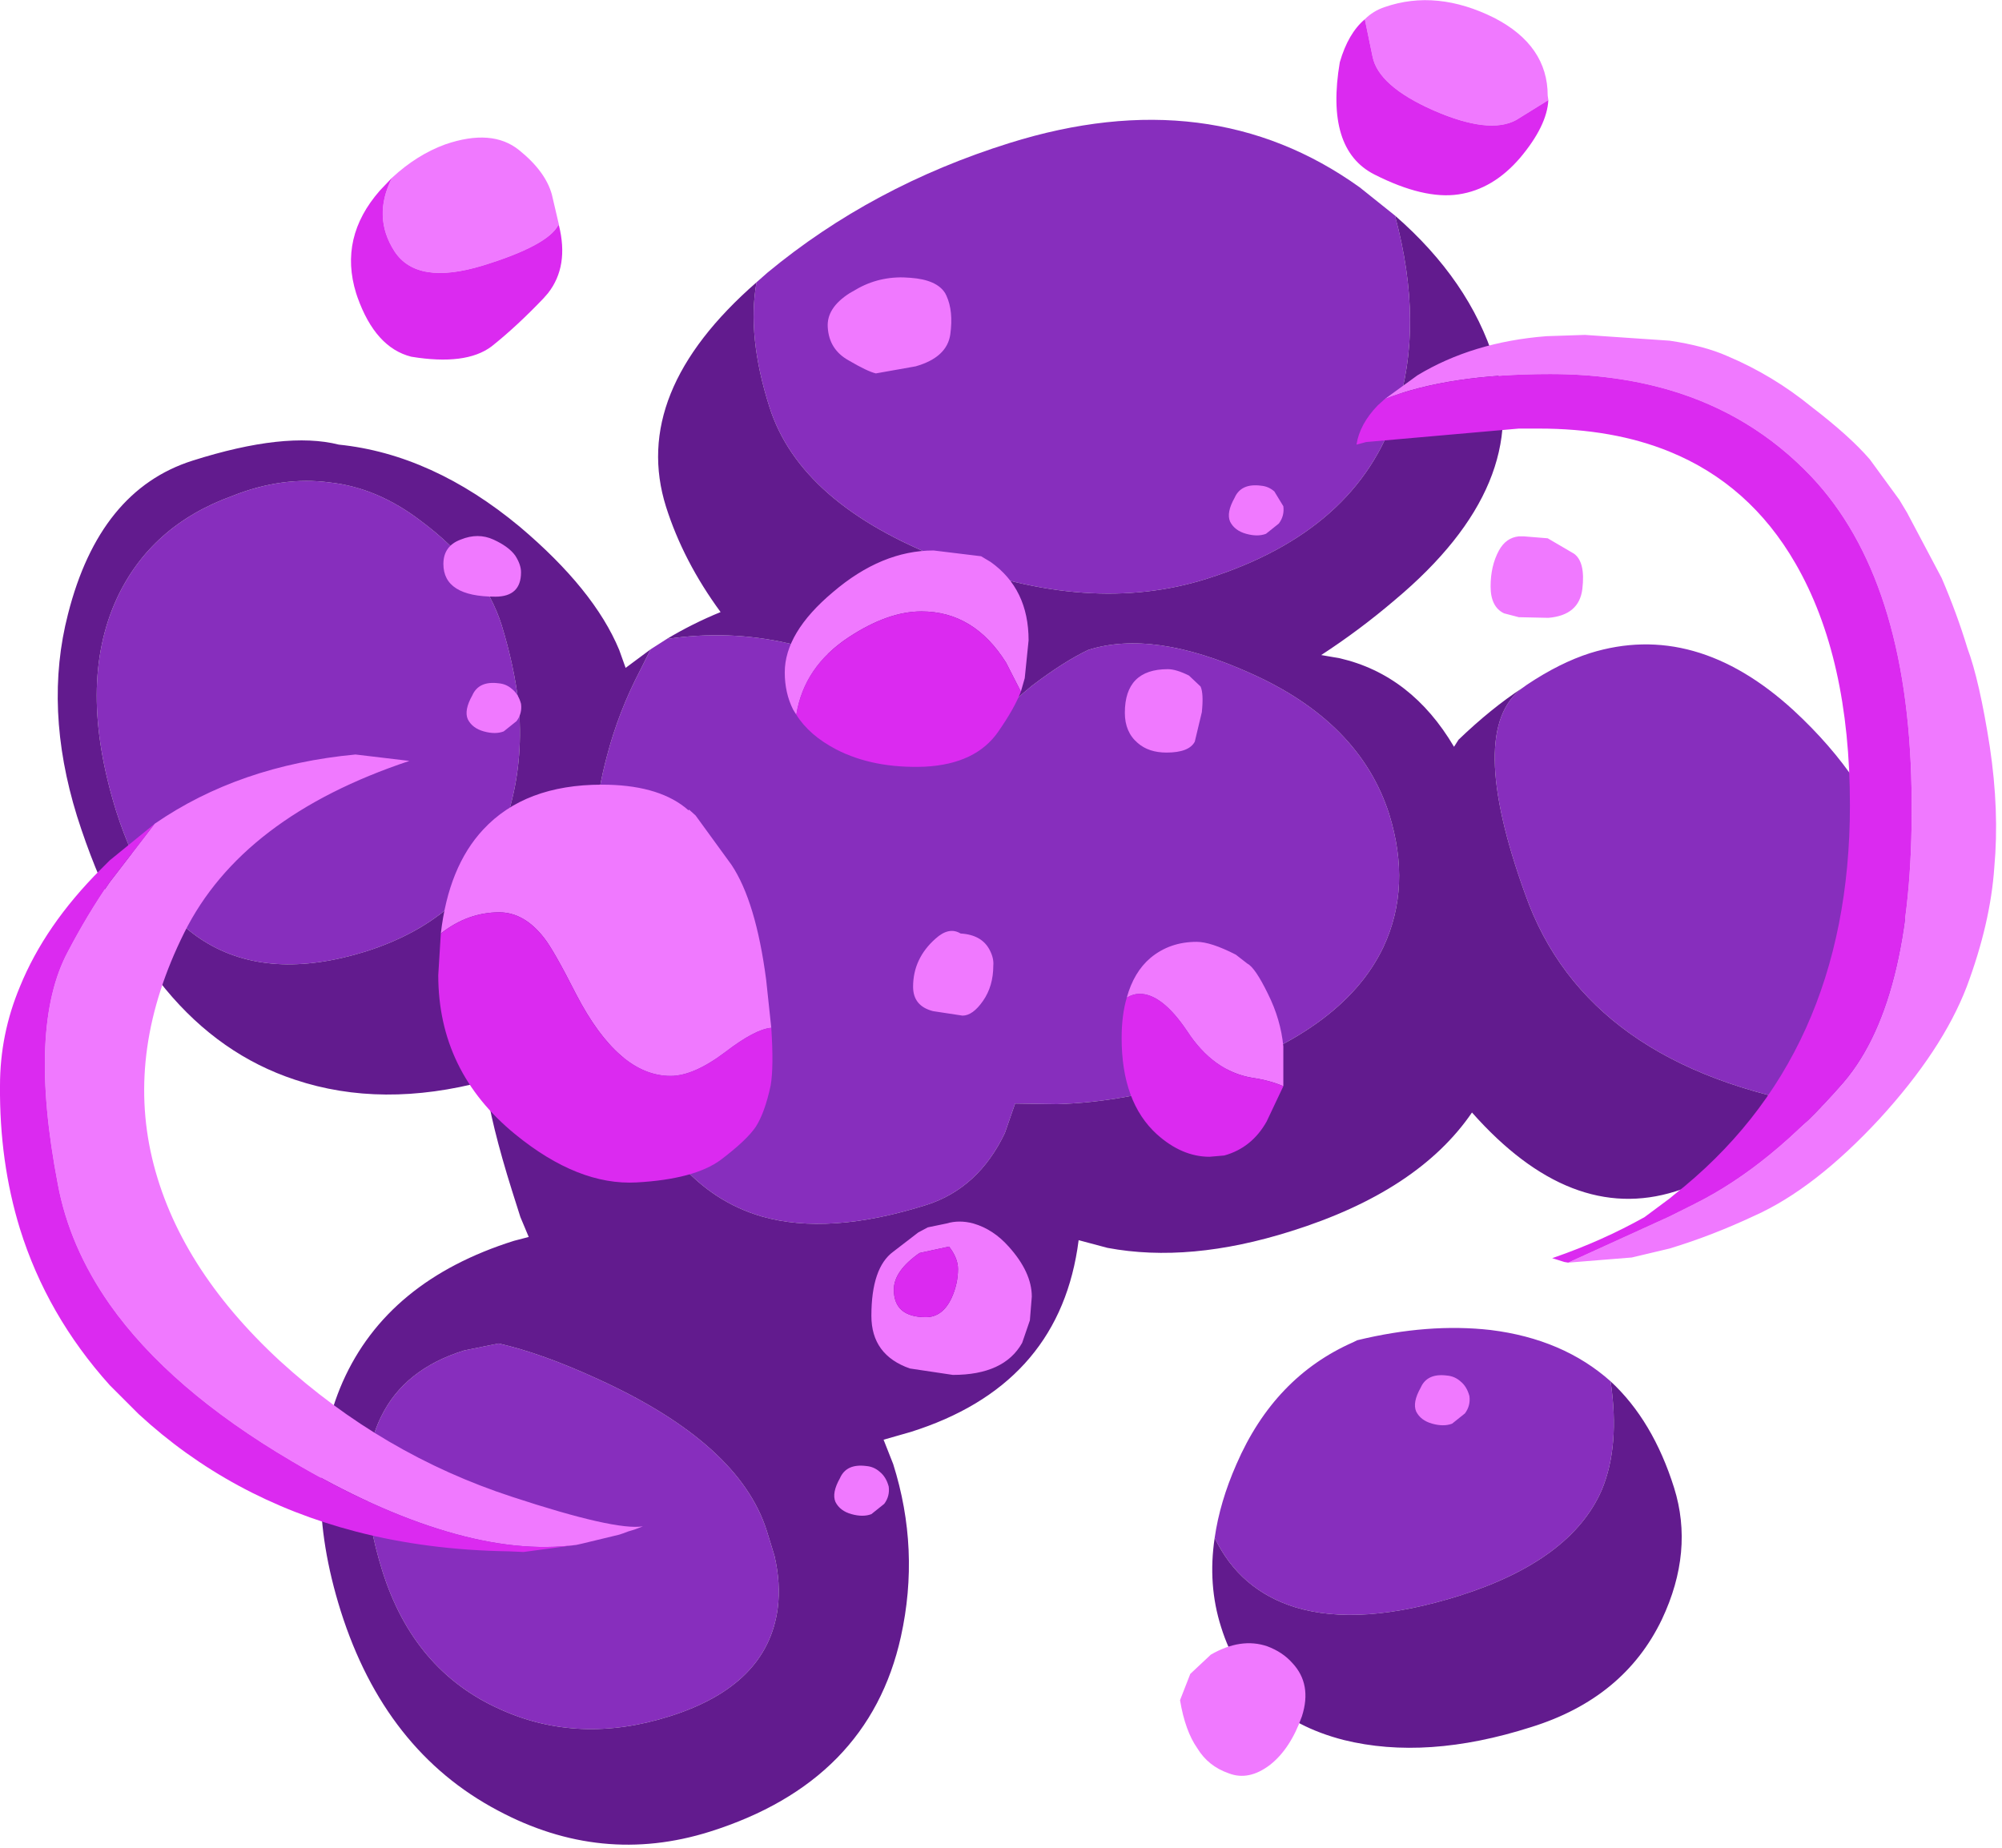 <?xml version="1.0" encoding="utf-8"?>
<svg version="1.1" id="Layer_1"
xmlns="http://www.w3.org/2000/svg"
xmlns:xlink="http://www.w3.org/1999/xlink"
xmlns:author="http://www.sothink.com"
width="156px" height="144px"
xml:space="preserve">
<g id="3113" transform="matrix(1, 0, 0, 1, 44.65, 46.65)">
<path style="fill:#872EBD;fill-opacity:1" d="M15.15,-25.4Q23.3 -32.15 34 -35.5Q49.65 -40.4 61.3 -32.05L64.05 -29.85Q66.35 -21.3 64.15 -14.6Q61.1 -5.25 49.4 -1.55Q40.25 1.35 29 -3Q17.7 -7.35 15.3 -14.95Q13.55 -20.45 14.3 -24.65L15.15 -25.4M7.3,3.15Q16.95 1.7 25.95 7.4Q28.65 9.1 31.05 11.3Q33.2 8.9 35.75 6.8Q38.25 4.9 40.15 4Q45.2 2.4 52.75 5.8Q61.3 9.6 63.6 16.8Q65.35 22.45 63.15 27.15Q59.95 33.9 48.8 37.4Q43 39.25 37.7 39.4L34.45 39.35L33.65 41.65Q31.6 45.95 27.55 47.25Q19.95 49.65 14.7 48.15Q7.2 45.95 4 35.8Q-0.15 22.6 2.65 12.25Q3.55 8.8 5.25 5.55L6.05 3.95L7.3 3.15M97.45,39.6Q78.95 36.5 74.2 23.05Q69.55 10.2 74 6.95L74.35 6.7Q76.9 5 79.25 4.25Q87.45 1.7 95.1 8.7Q100.95 14.1 102.95 20.4Q105.65 29 100.15 36.5L97.45 39.6M80.85,61Q81.6 66.05 80.15 69.5Q77.75 74.95 69.1 77.7Q61.3 80.15 56.25 78.6Q51.95 77.25 50 73.2Q50.4 70.4 51.7 67.45Q54.65 60.65 60.8 57.95L61.1 57.8Q66.65 56.45 71.5 57Q77.15 57.7 80.85 61M15.1,72.65L15.7 74.6Q16.2 76.75 15.95 78.7Q15.15 84.7 7.55 87.1Q0.45 89.35 -5.7 86.55Q-12.4 83.55 -14.85 75.8Q-17.2 68.3 -14.95 63.75Q-13.15 60.05 -8.5 58.6L-5.8 58.05Q-2.45 58.8 2 60.85Q12.95 65.85 15.1 72.65M-18.95,-9.05Q-15.25 -8.65 -11.85 -6.05Q-6.95 -2.4 -5.55 2.1Q-4.6 5.2 -4.25 8.1Q-3.85 12.3 -4.85 16.05Q-7 24.6 -16.15 27.5Q-23.7 29.85 -28.75 26.7Q-33.3 23.85 -35.6 16.55Q-38.65 6.75 -35.55 0Q-32.9 -5.7 -26.55 -8Q-22.65 -9.55 -18.95 -9.05" />
<path style="fill:#621B8E;fill-opacity:1" d="M71.8,-18.55Q74.85 -8.95 64.05 0.1Q61.3 2.45 58.3 4.4L59.75 4.65Q65.35 5.95 68.65 11.55L69 11Q71.55 8.55 74 6.95Q69.55 10.2 74.2 23.05Q78.95 36.5 97.45 39.6Q92.85 44 85.9 46.2Q77.75 48.75 70.05 40.05Q65.85 46.2 55.95 49.3Q48.05 51.8 41.65 50.6L39.4 50L39.3 50.7Q37.6 61.4 26.3 64.95L24.2 65.55L24.95 67.45Q27.05 74.1 25.55 80.9Q23.05 92.2 10.65 96.1Q2.2 98.75 -5.85 94.45Q-14.65 89.8 -18.1 78.9Q-21.3 68.7 -17.95 61.05Q-14.45 53.15 -4.6 50.05L-3.45 49.75L-4.1 48.2L-4.75 46.15Q-6.4 40.9 -6.85 37.6Q-14.9 39.75 -21.65 37.5Q-33.35 33.65 -38.65 16.95Q-41.25 8.55 -39.35 1.2Q-36.9 -8.45 -29.65 -10.75Q-22.4 -13.05 -18.25 -12Q-10.95 -11.25 -4.15 -5.6Q1.65 -0.7 3.6 4L4.1 5.4L6.05 3.95L5.25 5.55Q3.55 8.8 2.65 12.25Q-0.15 22.6 4 35.8Q7.2 45.95 14.7 48.15Q19.95 49.65 27.55 47.25Q31.6 45.95 33.65 41.65L34.45 39.35L37.7 39.4Q43 39.25 48.8 37.4Q59.95 33.9 63.15 27.15Q65.35 22.45 63.6 16.8Q61.3 9.6 52.75 5.8Q45.2 2.4 40.15 4Q38.25 4.9 35.75 6.8Q33.2 8.9 31.05 11.3Q28.65 9.1 25.95 7.4Q16.95 1.7 7.3 3.15Q9.3 1.95 11.5 1.05Q8.6 -2.9 7.25 -7.15Q4.45 -16.05 14.3 -24.65Q13.55 -20.45 15.3 -14.95Q17.7 -7.35 29 -3Q40.25 1.35 49.4 -1.55Q61.1 -5.25 64.15 -14.6Q66.35 -21.3 64.05 -29.85Q69.85 -24.8 71.8 -18.55M56.25,78.6Q61.3 80.15 69.1 77.7Q77.75 74.95 80.15 69.5Q81.6 66.05 80.85 61Q84.15 64.05 85.8 69.3Q87.35 74.25 84.85 79.55Q81.9 85.7 74.65 87.95Q66.5 90.55 60.05 88.95Q52.65 87.05 50.5 80.15Q49.45 76.85 50 73.2Q51.95 77.25 56.25 78.6M2,60.85Q-2.45 58.8 -5.8 58.05L-8.5 58.6Q-13.15 60.05 -14.95 63.75Q-17.2 68.3 -14.85 75.8Q-12.4 83.55 -5.7 86.55Q0.45 89.35 7.55 87.1Q15.15 84.7 15.95 78.7Q16.2 76.75 15.7 74.6L15.1 72.65Q12.95 65.85 2 60.85M-26.55,-8Q-32.9 -5.7 -35.55 0Q-38.65 6.75 -35.6 16.55Q-33.3 23.85 -28.75 26.7Q-23.7 29.85 -16.15 27.5Q-7 24.6 -4.85 16.05Q-3.85 12.3 -4.25 8.1Q-4.6 5.2 -5.55 2.1Q-6.95 -2.4 -11.85 -6.05Q-15.25 -8.65 -18.95 -9.05Q-22.65 -9.55 -26.55 -8" />
<path style="fill:#F079FF;fill-opacity:1" d="M23.6,-17.55Q22.95 -17.7 21.5 -18.55Q19.95 -19.4 19.85 -21.15Q19.75 -22.65 21.55 -23.8L22.25 -24.2Q24.1 -25.2 26.3 -25Q28.35 -24.85 29 -23.8L29.1 -23.6Q29.65 -22.4 29.4 -20.6Q29.15 -18.8 26.7 -18.1L23.6 -17.55M33.75,5Q31.25 1 27.15 1Q24.55 1 21.5 3Q18 5.3 17.4 9.05L17.15 8.65Q16.5 7.35 16.5 5.75Q16.5 2.65 20.25 -0.5Q24.05 -3.75 28.1 -3.75L31.8 -3.3L32.55 -2.85Q35.5 -0.75 35.5 3.25L35.2 6.2L34.9 7.25L33.75 5M73.5,-37.3Q71.4 -36.15 67.05 -38.05Q62.75 -39.95 62.3 -42.25L61.7 -45.15Q62.35 -45.8 63.25 -46.1Q67.3 -47.5 71.8 -45.25Q75.95 -43.1 75.95 -39.2L76 -38.85L73.5 -37.3M54.65,-8.35L55.35 -7.2Q55.45 -6.45 55 -5.85L54 -5.05Q53.35 -4.8 52.45 -5.05Q51.55 -5.3 51.2 -6Q50.9 -6.7 51.55 -7.85Q52.05 -9 53.6 -8.8Q54.2 -8.75 54.65 -8.35M77.55,51.75L85.45 48.15L87.45 47.15Q93.35 44.2 99 37.7Q104.6 31.15 104.3 14.8Q104 -1.55 96.5 -9.5Q91.9 -14.35 85.45 -16.25Q81.2 -17.5 76.15 -17.5Q68.2 -17.5 63.25 -15.55L65.8 -17.4Q70.1 -20 75.85 -20.45L78.85 -20.55L85.45 -20.1Q88.15 -19.7 89.95 -18.9Q93.5 -17.4 96.5 -14.95Q99.5 -12.65 101.05 -10.85L103.35 -7.7L103.95 -6.7L106.65 -1.6Q107.85 1.2 108.65 3.85Q109.6 6.4 110.4 11.55Q111.15 16.55 110.75 20.95Q110.45 25.3 108.6 30.25Q106.7 35.2 101.8 40.55Q96.75 46 92.05 48.1Q88.75 49.65 85.45 50.65L82.5 51.35L77.55 51.75M75.95,-4.7L78 -3.5Q78.9 -2.85 78.65 -0.75Q78.4 1.3 76 1.5L73.7 1.45L72.55 1.15Q71.5 0.65 71.5 -0.95Q71.5 -2.55 72.15 -3.75Q72.7 -4.75 73.7 -4.85L74.1 -4.85L75.95 -4.7M46.25,12Q44.85 12 44 11.25Q43 10.4 43 8.9Q43 5.5 46.35 5.5Q47 5.5 48 6L48.9 6.85Q49.15 7.4 49 8.85L48.45 11.15Q48 12 46.25 12M52.95,37.35Q49.9 36.85 47.85 33.7Q45.9 30.8 44.15 30.8Q43.65 30.8 43.15 31.1Q43.7 29.1 45 28Q46.5 26.75 48.6 26.75Q49.7 26.75 51.65 27.75L52.55 28.45Q53.15 28.75 54.15 30.8Q55.15 32.8 55.35 34.9L55.35 37.85L55.35 38Q54.3 37.55 52.95 37.35M11.85,35.35Q9.4 37.2 7.6 37.2Q3.55 37.2 0.25 30.85Q-1.5 27.4 -2.25 26.45Q-3.8 24.45 -5.75 24.45Q-8.2 24.45 -10.3 26.1Q-9.7 20.9 -7 18Q-3.75 14.5 2.25 14.5Q6.45 14.5 8.7 16.25L9 16.5L9.05 16.45L9.55 16.9L12.35 20.75Q14.25 23.6 15.05 29.7L15.45 33.45Q14.2 33.55 11.85 35.35M31.95,31.35Q31.15 32.5 30.35 32.5L28.05 32.15Q26.5 31.75 26.5 30.25Q26.5 28.05 28.25 26.5Q29.3 25.55 30.2 26.1Q31.9 26.2 32.5 27.45Q32.8 28.05 32.75 28.6Q32.75 30.2 31.95 31.35M29.1,48.7Q30.1 48.4 31.2 48.7Q32.75 49.15 33.95 50.5Q35.75 52.5 35.75 54.4L35.6 56.25L35 58Q33.6 60.5 29.6 60.5L26.25 60Q23.25 58.95 23.25 55.9Q23.25 52.15 24.95 50.9L26.9 49.4L27.65 49L29.1 48.7M27,51Q25 52.4 25 53.85Q25 56 27.5 56Q28.8 56 29.5 54.5Q30 53.4 30 52.25Q30 51.5 29.45 50.7L29.3 50.5L27 51M22.85,67.6Q23.45 67.65 23.9 68.05Q24.4 68.45 24.6 69.2Q24.7 69.95 24.25 70.55L23.25 71.35Q22.6 71.6 21.7 71.35Q20.8 71.1 20.45 70.4Q20.15 69.7 20.8 68.55Q21.3 67.4 22.85 67.6M-9.85,72.7Q-15.45 71.05 -21.95 67.2Q-31.45 61.6 -36.1 55Q-39.25 50.5 -40.15 45.6Q-42.5 33.35 -39.35 27.5Q-37.8 24.55 -36.1 22.1L-32.6 17.55Q-26 13 -16.95 12.15L-12.75 12.65Q-25.8 17 -30.3 26.05Q-34.8 35.1 -32.8 43.6Q-30.8 52.05 -22.85 59.4Q-14.85 66.7 -4.75 70Q3.3 72.65 5.45 72.3L4.8 72.55L4.3 72.7L3.9 72.85L3.6 72.95L0.7 73.65L0.25 73.75Q-4.3 74.35 -9.85 72.7M68.1,60.55Q68.7 60.6 69.15 61Q69.65 61.4 69.85 62.15Q69.95 62.9 69.5 63.5L68.5 64.3Q67.85 64.55 66.95 64.3Q66.05 64.05 65.7 63.35Q65.4 62.65 66.05 61.5Q66.55 60.35 68.1 60.55M56.05,82.95Q57.6 84.6 56.8 87.1Q55.9 89.65 54.3 90.9Q52.65 92.15 51.1 91.55Q49.5 91 48.65 89.6Q47.7 88.25 47.3 85.85L48.1 83.8L49.7 82.3Q52.05 80.95 54.1 81.65Q55.3 82.1 56.05 82.95M-1.1,-29.1L-1.15 -29.1Q-2 -27.5 -7.05 -25.95Q-12.15 -24.4 -13.9 -27.05Q-15.65 -29.75 -14.1 -32.8Q-12.15 -34.6 -9.95 -35.4Q-6.3 -36.65 -4.2 -34.95Q-2.15 -33.3 -1.65 -31.5L-1.1 -29.15L-1.1 -29.1M-10.1,-2.7Q-10.1 -4.1 -8.75 -4.6Q-7.4 -5.15 -6.2 -4.6Q-5 -4.05 -4.5 -3.35Q-4.05 -2.65 -4.05 -2.05Q-4.05 -0.15 -6.05 -0.15Q-10.1 -0.15 -10.1 -2.7M-7.85,7.55Q-7.35 6.4 -5.8 6.6Q-5.2 6.65 -4.75 7.05Q-4.25 7.45 -4.05 8.2Q-3.95 8.95 -4.4 9.55L-5.4 10.35Q-6.05 10.6 -6.95 10.35Q-7.85 10.1 -8.2 9.4Q-8.5 8.7 -7.85 7.55" />
<path style="fill:#DB2AF0;fill-opacity:1" d="M17.4,9.05Q18 5.3 21.5 3Q24.55 1 27.15 1Q31.25 1 33.75 5L34.9 7.25Q34.4 8.55 33.15 10.35Q31.4 12.9 27.4 13.1Q23.4 13.25 20.5 11.75Q18.4 10.65 17.4 9.05M61.7,-45.15L62.3 -42.25Q62.75 -39.95 67.05 -38.05Q71.4 -36.15 73.5 -37.3L76 -38.85Q75.9 -36.85 73.8 -34.35Q71.7 -31.9 69 -31.5Q66.3 -31.1 62.45 -33.05Q58.6 -35 59.75 -41.8Q60.4 -44.05 61.7 -45.15M76.15,-17.5Q81.2 -17.5 85.45 -16.25Q91.9 -14.35 96.5 -9.5Q104 -1.55 104.3 14.8Q104.6 31.15 99 37.7Q93.35 44.2 87.45 47.15L85.45 48.15L77.55 51.75L77.25 51.7L76.3 51.4L76.45 51.35Q80.2 50.05 83.5 48.2L85.45 46.75L85.75 46.5Q99.5 35.7 99.5 16.1Q99.5 4.6 95.25 -2.75Q91.7 -8.9 85.45 -11.45Q81.05 -13.25 75.25 -13.25L73.7 -13.25L61.8 -12.2L61.05 -12Q61.3 -13.6 62.7 -15.05L63.25 -15.55Q68.2 -17.5 76.15 -17.5M43.15,31.1Q43.65 30.8 44.15 30.8Q45.9 30.8 47.85 33.7Q49.9 36.85 52.95 37.35Q54.3 37.55 55.35 38L54.05 40.75Q52.9 42.8 50.75 43.4L49.6 43.5Q47.45 43.5 45.5 41.75Q42.75 39.25 42.75 34.25Q42.75 32.45 43.15 31.1M-10.3,26.1Q-8.2 24.45 -5.75 24.45Q-3.8 24.45 -2.25 26.45Q-1.5 27.4 0.25 30.85Q3.55 37.2 7.6 37.2Q9.4 37.2 11.85 35.35Q14.2 33.55 15.45 33.45Q15.65 36.5 15.4 37.95Q14.95 40.05 14.25 41.15Q13.55 42.2 11.5 43.75Q9.45 45.25 4.95 45.5Q0.4 45.75 -4.5 41.75Q-10.5 36.85 -10.5 29.35L-10.3 26.1M29.3,50.5L29.45 50.7Q30 51.5 30 52.25Q30 53.4 29.5 54.5Q28.8 56 27.5 56Q25 56 25 53.85Q25 52.4 27 51L29.3 50.5M-32.6,17.55L-36.1 22.1Q-37.8 24.55 -39.35 27.5Q-42.5 33.35 -40.15 45.6Q-39.25 50.5 -36.1 55Q-31.45 61.6 -21.95 67.2Q-15.45 71.05 -9.85 72.7Q-4.3 74.35 0.25 73.75L-3.85 74.3L-5 74.25Q-11.4 74.15 -16.95 72.7Q-26.7 70.15 -33.85 63.55L-36.1 61.3Q-41 55.85 -43.1 49.1Q-44.7 43.9 -44.65 37.95Q-44.65 33.95 -43.1 30.25Q-41.15 25.45 -36.8 21.1L-36.1 20.4L-32.6 17.55M-13.9,-27.05Q-12.15 -24.4 -7.05 -25.95Q-2 -27.5 -1.15 -29.1L-1.1 -29.1Q-0.3 -25.9 -1.95 -23.8L-2.3 -23.4Q-4.4 -21.2 -6.35 -19.65Q-8.35 -18.15 -12.6 -18.85Q-15.4 -19.55 -16.8 -23.5L-16.9 -23.8Q-18.25 -28.15 -15.05 -31.8L-14.1 -32.8Q-15.65 -29.75 -13.9 -27.05" />
</g>
</svg>
